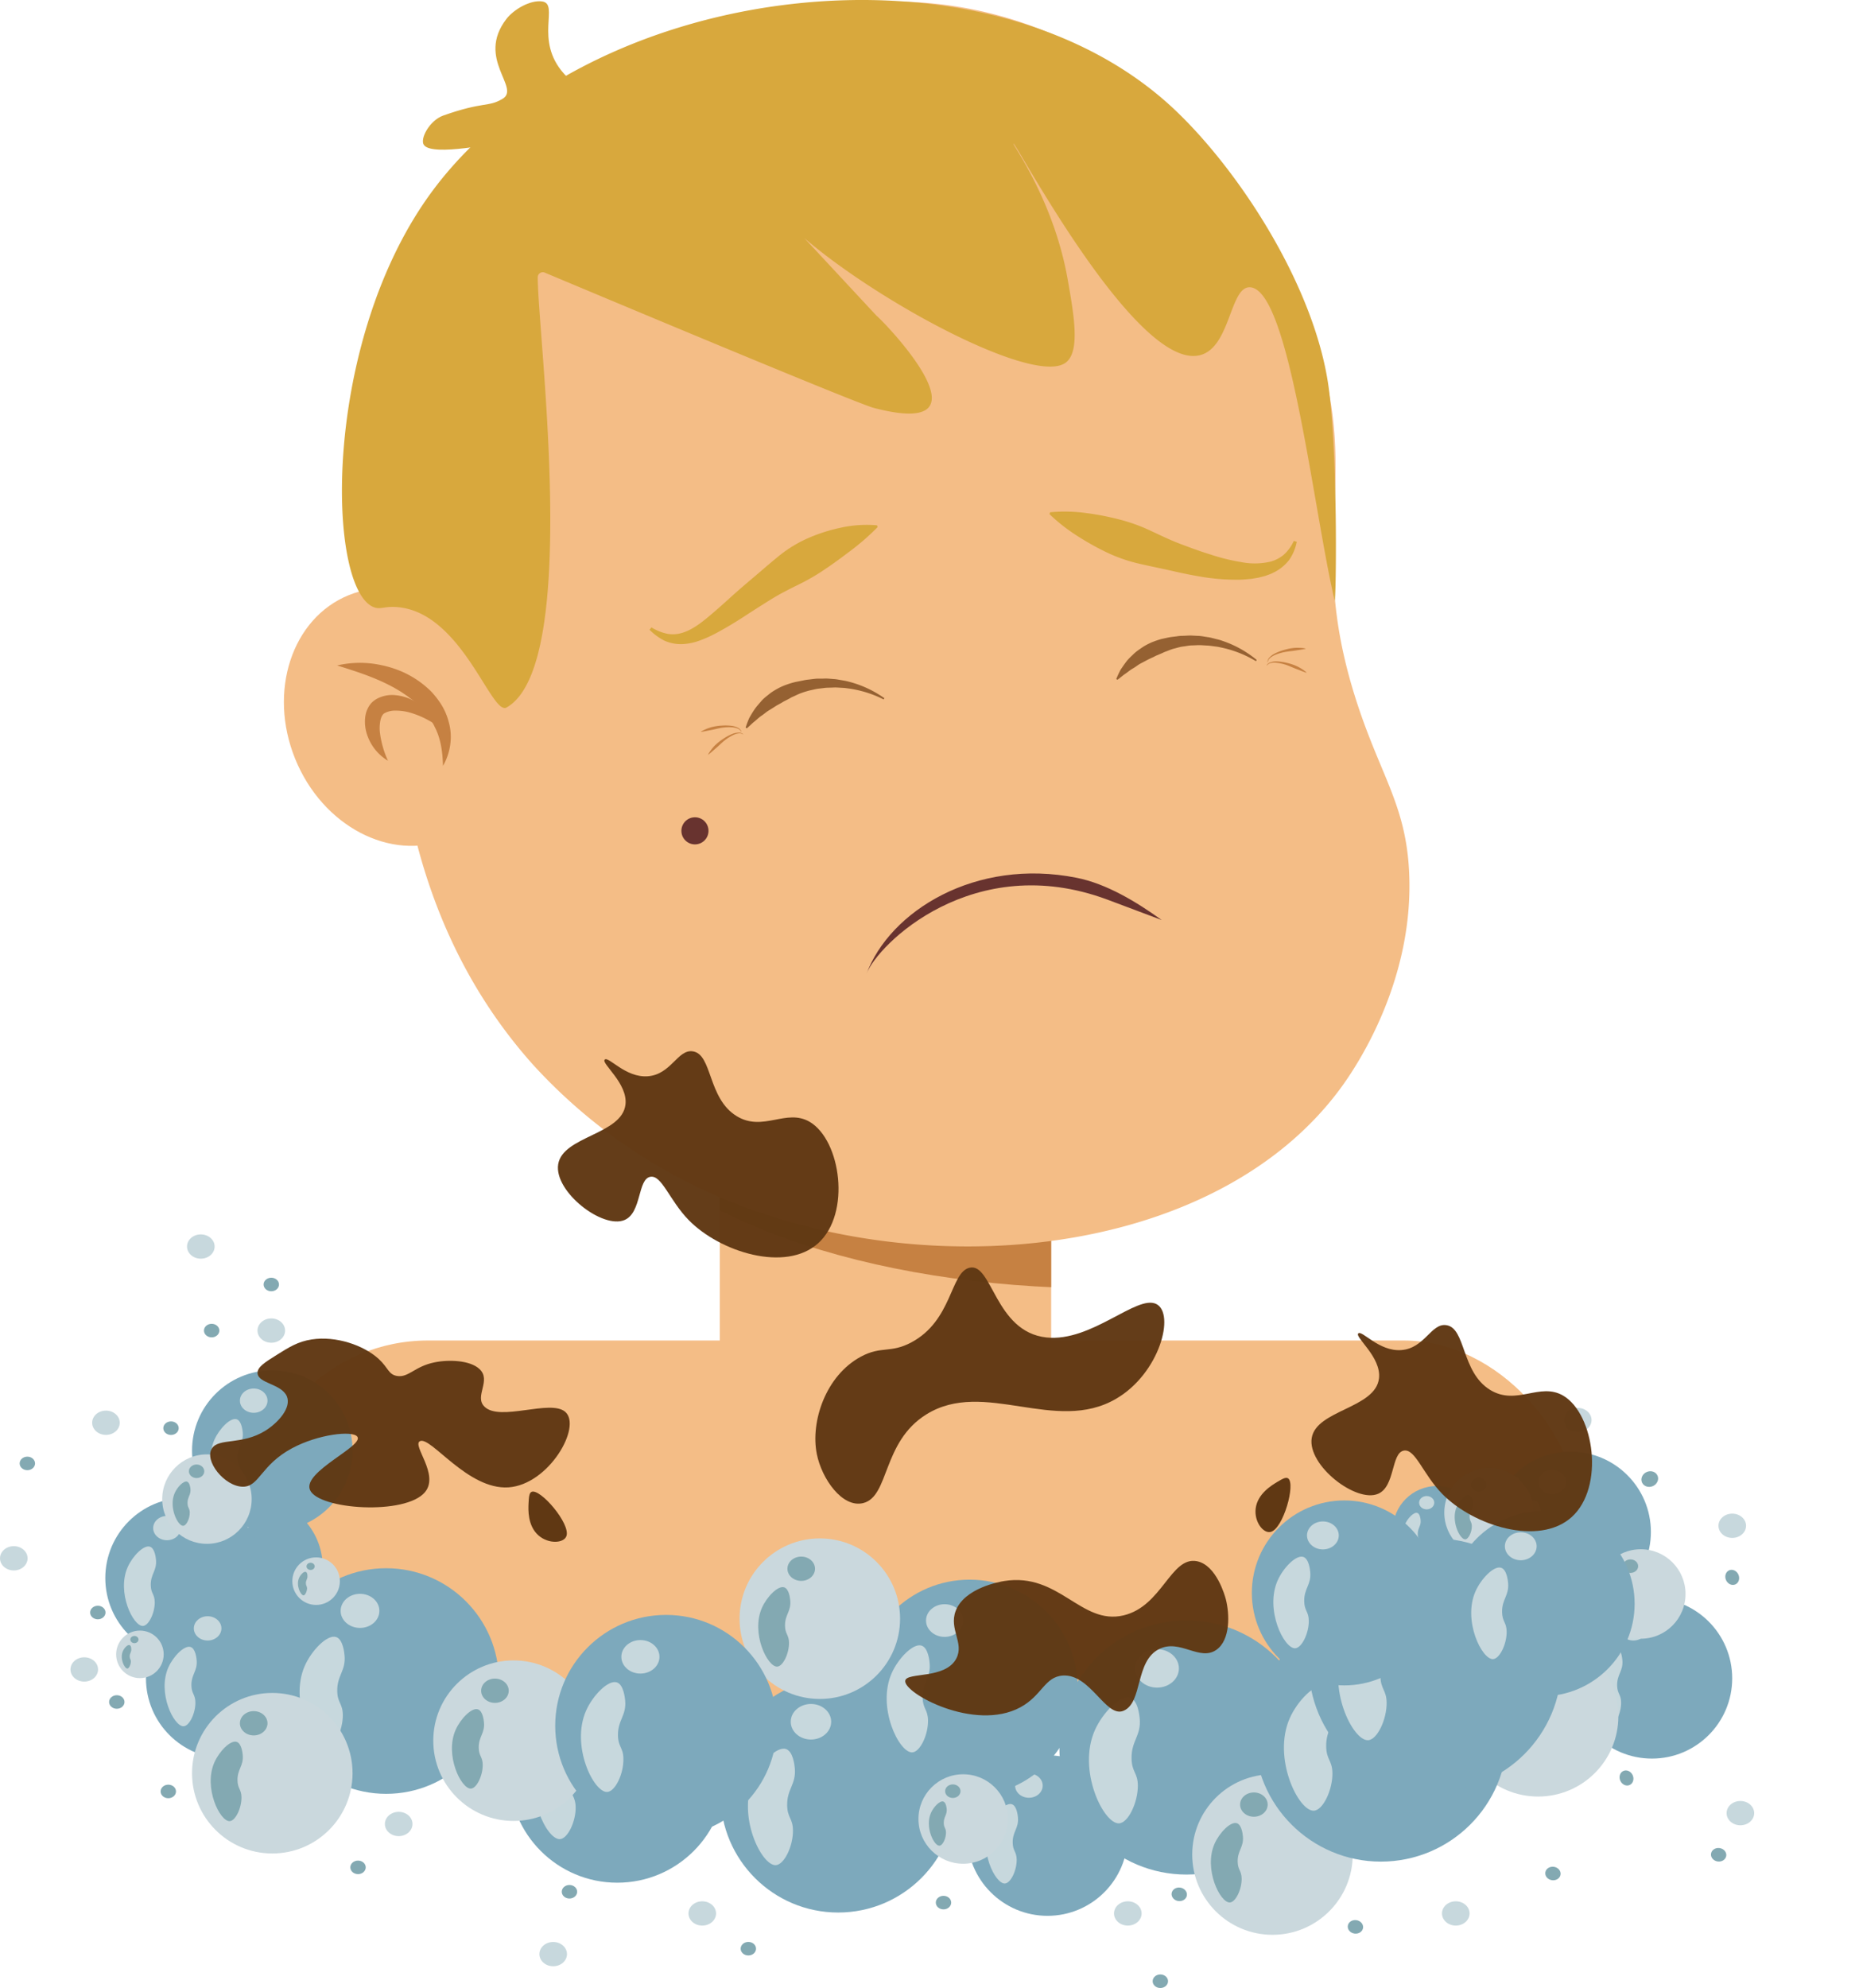 <svg xmlns="http://www.w3.org/2000/svg" xmlns:xlink="http://www.w3.org/1999/xlink" viewBox="0 0 685.85 733.3"><defs><style>.cls-1{fill:none;}.cls-2{fill:#f4bd86;}.cls-3{clip-path:url(#clip-path);}.cls-4{fill:#c68142;}.cls-5{fill:#d8a83d;}.cls-6{fill:#68332f;}.cls-7{fill:#7da9bc;}.cls-8{fill:#c7d8dd;}.cls-9{fill:#cad8dd;}.cls-10{fill:#83a9b2;}.cls-11,.cls-12{fill:#603813;}.cls-11{opacity:0.97;}.cls-13{fill:#956132;}</style><clipPath id="clip-path"><ellipse class="cls-1" cx="445.22" cy="348.42" rx="241.7" ry="124.75" transform="translate(-35.87 51.49) rotate(-6.36)"/></clipPath></defs><g id="דוש"><rect class="cls-2" x="265.57" y="381.47" width="122.24" height="141"/><g class="cls-3"><rect class="cls-4" x="265.57" y="357.47" width="122.24" height="176"/></g><path class="cls-2" d="M196.89,393c-71-79.07-49.64-192-43-227,6.91-36.46,13-68.53,39-100C231.53,19.2,304-14,372.89,7c69.29,21.09,109.69,89.34,118,141,6.25,38.87-6.88,60.81,10,112,8.82,26.74,17.89,37.4,19,62,1.83,40.78-20.39,72.67-25,79-46.43,63.74-155.89,73.83-233,39A198.64,198.64,0,0,1,196.89,393Z"/><ellipse class="cls-2" cx="146.89" cy="264.47" rx="41" ry="48.5" transform="translate(-88.45 74.38) rotate(-22.02)"/><path class="cls-4" d="M124.39,245.47a37,37,0,0,1,16.15-.15,39.74,39.74,0,0,1,7.92,2.49,36.35,36.35,0,0,1,7.27,4.33A39.16,39.16,0,0,1,159,255a31.57,31.57,0,0,1,2.77,3.35,23.25,23.25,0,0,1,3.76,7.87,20.44,20.44,0,0,1,.57,8.53,21.25,21.25,0,0,1-2.67,7.75c-.13-5.39-.9-10.31-3.07-14.39a9.31,9.31,0,0,0-.82-1.52c-.31-.48-.57-1-.89-1.46a30.3,30.3,0,0,0-2.12-2.7c-.7-.89-1.58-1.67-2.37-2.49s-1.7-1.58-2.68-2.24c-.47-.35-.91-.73-1.4-1.07l-1.47-1c-1-.7-2-1.23-3.06-1.87a69,69,0,0,0-6.58-3.19C134.37,248.61,129.53,247.08,124.39,245.47Z"/><path class="cls-4" d="M143.13,280.61a17.65,17.65,0,0,1-7.61-9.36,14.79,14.79,0,0,1-.79-6.63,10.65,10.65,0,0,1,.36-1.82,10.13,10.13,0,0,1,.78-1.85,8.44,8.44,0,0,1,1.28-1.77,9.07,9.07,0,0,1,1.72-1.32,11.8,11.8,0,0,1,7.12-1.42,17.37,17.37,0,0,1,6.26,1.84,18.94,18.94,0,0,1,5,3.76l1,1.15c.31.4.59.82.87,1.25a15.56,15.56,0,0,1,1.41,2.64c-1.77-1-3.35-1.94-5-2.66a30.92,30.92,0,0,0-4.93-1.74,19.19,19.19,0,0,0-4.78-.55,7.84,7.84,0,0,0-3.82.88,2.11,2.11,0,0,0-.94.88,4.51,4.51,0,0,0-.39.73c-.08.31-.22.59-.28.94a14.21,14.21,0,0,0-.23,4.62A35.66,35.66,0,0,0,143.13,280.61Z"/><path class="cls-5" d="M323.39,116.47c2.91,2.32,45,46-1,34-6.65-1.74-104.16-42.67-121.41-49.91a1.87,1.87,0,0,0-2.59,1.72c0,21.33,16,143.19-11.5,158.69-5.61,3.16-16.3-34.74-40-37-5.13-.49-6.39,1-9,0-17.57-6.94-19.25-98.9,22-154,57.87-77.31,203.68-95.51,273.5-29.5,24.26,22.94,52.5,66.5,57,104,3.37,28.08,2.49,79.09,2,77-8-34-16.73-115.91-31.5-115.5-7.14.19-7,22-18,25-23.29,6.41-68.12-78.55-69-78-.46.28,14.86,20.89,20,50,2.38,13.51,4.8,27.22-1,31-14.7,9.55-95.5-37.5-109.5-60.5"/><path class="cls-5" d="M188.81,52.12c-5.73.52-29.3,5.75-32.42,1.35-1.56-2.2,2.05-9,7.09-10.83,15.06-5.33,16.55-3,21.91-6.17,6.83-4.07-9.81-14.74,1.39-29.41C189.55,3.43,195.64-.07,200,.53c6.54.92-3.11,14.24,8.1,26.69,8.2,9.1,20.49,10.18,19.25,14.82C225.49,48.83,198,51.3,188.81,52.12Z"/><path class="cls-5" d="M478.28,200.49a17.61,17.61,0,0,1-2.62,6,16.44,16.44,0,0,1-5.18,4.4l-1.54.76-1.6.59a13.62,13.62,0,0,1-1.62.48c-.54.13-1.09.31-1.63.39-1.09.19-2.2.41-3.29.49s-2.18.2-3.27.23a78.52,78.52,0,0,1-12.8-.84c-4.18-.64-8.27-1.48-12.33-2.41s-8.14-1.72-12.16-2.66a58.37,58.37,0,0,1-11.6-4,98.27,98.27,0,0,1-10.81-6,65.06,65.06,0,0,1-10.13-7.79l-.52-.5.24-.66.71-.07a58.57,58.57,0,0,1,12.82.38,99.17,99.17,0,0,1,12.1,2.36,64.87,64.87,0,0,1,11.38,4.1c3.65,1.7,7.27,3.47,11,4.88s7.44,2.78,11.19,3.93a71.84,71.84,0,0,0,11.27,2.78,25.54,25.54,0,0,0,11-.2,13.12,13.12,0,0,0,4.74-2.5,15.57,15.57,0,0,0,3.43-4.54l.31-.58,1.08.38Z"/><path class="cls-5" d="M240.91,231.77a18.31,18.31,0,0,0,5.22,2,11.48,11.48,0,0,0,5.16-.22c3.31-.89,6.36-3,9.29-5.4s5.85-5,8.78-7.66,6-5.27,9.07-7.87,6.16-5.32,9.37-7.89a47.56,47.56,0,0,1,10.57-6.33,62.15,62.15,0,0,1,11.83-3.75,44.21,44.21,0,0,1,12.64-.94l.72.06.23.64-.5.52a88.43,88.43,0,0,1-9.3,8.09c-3.14,2.37-6.23,4.68-9.4,6.8a76.75,76.75,0,0,1-9.85,5.75c-3.44,1.71-6.92,3.43-10.22,5.48s-6.61,4.16-9.94,6.33-6.8,4.26-10.46,6.22a47.75,47.75,0,0,1-5.8,2.61,21.16,21.16,0,0,1-6.48,1.38,15,15,0,0,1-6.56-1.2,20.75,20.75,0,0,1-5.16-3.62l-.48-.45.7-.9Z"/><path class="cls-6" d="M319.65,359.29c4.06-10.94,39.48-45.79,88.82-27.48l20.13,7.56c-9.34-6.71-20.31-13.38-31.43-15.59-37.27-7.42-68.91,12.31-77.52,35.51"/><circle class="cls-6" cx="256.39" cy="306.47" r="5"/><rect class="cls-2" x="93.39" y="494.47" width="489" height="142.17" rx="64.5"/><circle class="cls-7" cx="93.46" cy="578.08" r="25.61"/><path class="cls-8" d="M79.86,593.37c-3.11.15-8.44-10.7-4.87-18.75,1.55-3.52,5.1-7.16,7.09-6.54,1.6.5,1.89,3.65,1.94,4.19.32,3.51-1.73,4.48-1.66,8.09,0,2.71,1.22,2.79,1.26,5.38C83.68,589.13,81.74,593.29,79.86,593.37Z"/><ellipse class="cls-8" cx="87.53" cy="562.15" rx="4.4" ry="3.87"/><circle class="cls-7" cx="68.46" cy="582.08" r="29.61"/><path class="cls-8" d="M52.73,599.76c-3.59.17-9.75-12.37-5.63-21.68,1.8-4.07,5.9-8.28,8.2-7.56,1.85.57,2.19,4.21,2.25,4.84.37,4.06-2,5.19-1.93,9.36.06,3.13,1.42,3.23,1.47,6.22C57.15,594.85,54.91,599.66,52.73,599.76Z"/><ellipse class="cls-8" cx="61.6" cy="563.66" rx="5.09" ry="4.48"/><circle class="cls-7" cx="83.46" cy="619.08" r="29.61"/><path class="cls-8" d="M67.73,636.76c-3.59.17-9.75-12.37-5.63-21.68,1.8-4.07,5.9-8.28,8.2-7.56,1.85.57,2.19,4.21,2.25,4.84.37,4.06-2,5.19-1.93,9.36.06,3.13,1.42,3.23,1.47,6.22C72.15,631.85,69.91,636.66,67.73,636.76Z"/><ellipse class="cls-8" cx="76.6" cy="600.66" rx="5.09" ry="4.48"/><circle class="cls-7" cx="386.46" cy="677.08" r="29.61"/><path class="cls-8" d="M370.73,694.76c-3.59.17-9.75-12.37-5.63-21.68,1.8-4.07,5.9-8.28,8.2-7.56,1.85.57,2.19,4.21,2.25,4.84.37,4.06-2,5.19-1.93,9.36.06,3.13,1.42,3.23,1.47,6.22C375.15,689.85,372.91,694.66,370.73,694.76Z"/><ellipse class="cls-8" cx="379.6" cy="658.66" rx="5.09" ry="4.48"/><circle class="cls-7" cx="609.46" cy="619.08" r="29.61"/><path class="cls-8" d="M593.73,636.76c-3.59.17-9.75-12.37-5.63-21.68,1.8-4.07,5.9-8.28,8.2-7.56,1.85.57,2.19,4.21,2.25,4.84.37,4.06-2,5.19-1.93,9.36.06,3.13,1.42,3.23,1.47,6.22C598.15,631.85,595.91,636.66,593.73,636.76Z"/><ellipse class="cls-8" cx="602.6" cy="600.66" rx="5.09" ry="4.48"/><circle class="cls-7" cx="579.46" cy="565.08" r="29.61"/><path class="cls-8" d="M563.73,582.76c-3.59.17-9.75-12.37-5.63-21.68,1.8-4.07,5.9-8.28,8.2-7.56,1.85.57,2.19,4.21,2.25,4.84.37,4.06-2,5.19-1.93,9.36.06,3.13,1.42,3.23,1.47,6.22C568.15,577.85,565.91,582.66,563.73,582.76Z"/><ellipse class="cls-8" cx="572.6" cy="546.66" rx="5.09" ry="4.48"/><circle class="cls-7" cx="142.46" cy="620.08" r="41.61"/><path class="cls-8" d="M120.36,644.93c-5,.23-13.7-17.39-7.91-30.47,2.53-5.72,8.29-11.63,11.52-10.62,2.6.8,3.07,5.92,3.15,6.8.53,5.71-2.8,7.29-2.7,13.14.08,4.41,2,4.55,2.06,8.75C126.57,638,123.42,644.79,120.36,644.93Z"/><ellipse class="cls-8" cx="132.82" cy="594.2" rx="7.15" ry="6.29"/><circle class="cls-7" cx="530.12" cy="564.42" r="16.27"/><path class="cls-8" d="M521.48,574.13c-2,.1-5.36-6.79-3.1-11.91,1-2.23,3.24-4.55,4.51-4.15,1,.31,1.2,2.31,1.23,2.66.21,2.23-1.1,2.85-1.06,5.14,0,1.72.78,1.77.81,3.42C523.9,571.44,522.67,574.08,521.48,574.13Z"/><ellipse class="cls-8" cx="526.35" cy="554.3" rx="2.8" ry="2.46"/><circle class="cls-7" cx="100.46" cy="535.08" r="29.61"/><path class="cls-8" d="M84.73,552.76c-3.59.17-9.75-12.37-5.63-21.68,1.8-4.07,5.9-8.28,8.2-7.56,1.85.57,2.19,4.21,2.25,4.84.37,4.06-2,5.19-1.93,9.36.06,3.13,1.42,3.23,1.47,6.22C89.15,547.85,86.91,552.66,84.73,552.76Z"/><ellipse class="cls-8" cx="93.6" cy="516.66" rx="5.09" ry="4.48"/><circle class="cls-7" cx="309.23" cy="662.08" r="43.39"/><path class="cls-8" d="M286.2,688c-5.27.24-14.3-18.13-8.26-31.77,2.64-6,8.65-12.13,12-11.08,2.71.84,3.2,6.18,3.29,7.1.54,6-2.93,7.6-2.82,13.7.08,4.6,2.07,4.74,2.14,9.12C292.67,680.8,289.38,687.84,286.2,688Z"/><ellipse class="cls-8" cx="299.19" cy="635.1" rx="7.46" ry="6.56"/><circle class="cls-7" cx="437.73" cy="644.58" r="46.89"/><path class="cls-8" d="M412.84,672.58c-5.7.26-15.45-19.59-8.92-34.34,2.85-6.44,9.34-13.1,13-12,2.93.91,3.46,6.67,3.56,7.67.59,6.42-3.17,8.2-3,14.8.09,5,2.24,5.12,2.32,9.86C419.83,664.81,416.28,672.42,412.84,672.58Z"/><ellipse class="cls-8" cx="426.88" cy="615.42" rx="8.06" ry="7.09"/><circle class="cls-7" cx="357.73" cy="622.58" r="39.89"/><path class="cls-8" d="M336.55,646.4c-4.84.22-13.13-16.67-7.58-29.21,2.42-5.48,7.94-11.15,11-10.18,2.49.77,2.95,5.68,3,6.53.5,5.46-2.7,7-2.59,12.59.07,4.23,1.9,4.35,2,8.39C342.5,639.79,339.49,646.26,336.55,646.4Z"/><ellipse class="cls-8" cx="348.5" cy="597.77" rx="6.86" ry="6.03"/><circle class="cls-7" cx="227.73" cy="654.58" r="39.89"/><path class="cls-8" d="M206.55,678.4c-4.84.22-13.13-16.67-7.58-29.21,2.42-5.48,7.94-11.15,11-10.18,2.49.77,3,5.68,3,6.53.5,5.46-2.7,7-2.59,12.59.07,4.23,1.9,4.35,2,8.39C212.5,671.79,209.49,678.26,206.55,678.4Z"/><ellipse class="cls-8" cx="218.5" cy="629.77" rx="6.86" ry="6.03"/><circle class="cls-9" cx="302.46" cy="597.08" r="29.61"/><path class="cls-10" d="M286.73,614.76c-3.59.17-9.75-12.37-5.63-21.68,1.8-4.07,5.9-8.28,8.2-7.56,1.85.57,2.19,4.21,2.25,4.84.37,4.06-2,5.19-1.93,9.36.06,3.13,1.42,3.23,1.47,6.22C291.15,609.85,288.91,614.66,286.73,614.76Z"/><ellipse class="cls-10" cx="295.6" cy="578.66" rx="5.09" ry="4.48"/><circle class="cls-9" cx="355.35" cy="670.97" r="16.5"/><path class="cls-10" d="M346.58,680.82c-2,.09-5.43-6.9-3.13-12.08,1-2.27,3.28-4.61,4.57-4.21,1,.32,1.21,2.34,1.25,2.7.2,2.26-1.12,2.88-1.08,5.21,0,1.74.79,1.8.82,3.46C349.05,678.09,347.8,680.76,346.58,680.82Z"/><ellipse class="cls-10" cx="351.53" cy="660.71" rx="2.84" ry="2.5"/><circle class="cls-9" cx="549.35" cy="557.97" r="16.5"/><path class="cls-10" d="M540.58,567.82c-2,.09-5.43-6.9-3.13-12.08,1-2.27,3.28-4.61,4.57-4.21,1,.32,1.21,2.34,1.25,2.7.2,2.26-1.12,2.88-1.08,5.21,0,1.74.79,1.8.82,3.46C543.05,565.09,541.8,567.76,540.58,567.82Z"/><ellipse class="cls-10" cx="545.53" cy="547.71" rx="2.84" ry="2.5"/><circle class="cls-9" cx="116.62" cy="583.24" r="8.77"/><path class="cls-10" d="M112,588.48c-1.07,0-2.89-3.67-1.67-6.43.53-1.2,1.75-2.45,2.43-2.24s.65,1.25.66,1.44c.12,1.2-.59,1.53-.57,2.77,0,.93.42,1,.44,1.84C113.27,587,112.6,588.45,112,588.48Z"/><ellipse class="cls-10" cx="114.59" cy="577.78" rx="1.51" ry="1.33"/><circle class="cls-9" cx="51.62" cy="610.24" r="8.77"/><path class="cls-10" d="M47,615.48c-1.07,0-2.89-3.67-1.67-6.43.53-1.2,1.75-2.45,2.43-2.24s.65,1.25.66,1.44c.12,1.2-.59,1.53-.57,2.77,0,.93.42,1,.44,1.84C48.27,614,47.6,615.45,47,615.48Z"/><ellipse class="cls-10" cx="49.59" cy="604.78" rx="1.51" ry="1.33"/><circle class="cls-9" cx="605.35" cy="587.97" r="16.5"/><path class="cls-10" d="M596.58,597.82c-2,.09-5.43-6.9-3.13-12.08,1-2.27,3.28-4.61,4.57-4.21,1,.32,1.21,2.34,1.25,2.7.2,2.26-1.12,2.88-1.08,5.21,0,1.74.79,1.8.82,3.46C599.05,595.09,597.8,597.76,596.58,597.82Z"/><ellipse class="cls-10" cx="601.53" cy="577.71" rx="2.84" ry="2.5"/><circle class="cls-9" cx="76.35" cy="552.97" r="16.5"/><path class="cls-10" d="M67.58,562.82c-2,.09-5.43-6.9-3.13-12.08,1-2.27,3.28-4.61,4.57-4.21,1,.32,1.21,2.34,1.25,2.7.2,2.26-1.12,2.88-1.08,5.21,0,1.74.79,1.8.82,3.46C70.05,560.09,68.8,562.76,67.58,562.82Z"/><ellipse class="cls-10" cx="72.53" cy="542.71" rx="2.84" ry="2.5"/><circle class="cls-9" cx="189.46" cy="642.08" r="29.61"/><path class="cls-10" d="M173.73,659.76c-3.59.17-9.75-12.37-5.63-21.68,1.8-4.07,5.9-8.28,8.2-7.56,1.85.57,2.19,4.21,2.25,4.84.37,4.06-2,5.19-1.93,9.36.06,3.13,1.42,3.23,1.47,6.22C178.15,654.85,175.91,659.66,173.73,659.76Z"/><ellipse class="cls-10" cx="182.6" cy="623.66" rx="5.09" ry="4.48"/><circle class="cls-9" cx="469.46" cy="684.08" r="29.61"/><path class="cls-10" d="M453.73,701.76c-3.59.17-9.75-12.37-5.63-21.68,1.8-4.07,5.9-8.28,8.2-7.56,1.85.57,2.19,4.21,2.25,4.84.37,4.06-2,5.19-1.93,9.36.06,3.13,1.42,3.23,1.47,6.22C458.15,696.85,455.91,701.66,453.73,701.76Z"/><ellipse class="cls-10" cx="462.6" cy="665.66" rx="5.09" ry="4.48"/><circle class="cls-9" cx="100.46" cy="654.08" r="29.61"/><path class="cls-10" d="M84.73,671.76c-3.59.17-9.75-12.37-5.63-21.68,1.8-4.07,5.9-8.28,8.2-7.56,1.85.57,2.19,4.21,2.25,4.84.37,4.06-2,5.19-1.93,9.36.06,3.13,1.42,3.23,1.47,6.22C89.15,666.85,86.91,671.66,84.73,671.76Z"/><ellipse class="cls-10" cx="93.6" cy="635.66" rx="5.09" ry="4.48"/><circle class="cls-9" cx="567.46" cy="633.08" r="29.61"/><path class="cls-10" d="M551.73,650.76c-3.59.17-9.75-12.37-5.63-21.68,1.8-4.07,5.9-8.28,8.2-7.56,1.85.57,2.19,4.21,2.25,4.84.37,4.06-2,5.19-1.93,9.36.06,3.13,1.42,3.23,1.47,6.22C556.15,645.85,553.91,650.66,551.73,650.76Z"/><ellipse class="cls-10" cx="560.6" cy="614.66" rx="5.09" ry="4.48"/><circle class="cls-7" cx="245.73" cy="636.58" r="40.89"/><path class="cls-8" d="M224,661c-5,.22-13.47-17.09-7.77-30,2.48-5.61,8.14-11.42,11.32-10.43,2.55.79,3,5.82,3.1,6.69.51,5.6-2.76,7.15-2.66,12.91.08,4.33,2,4.46,2,8.6C230.12,654.22,227,660.86,224,661Z"/><ellipse class="cls-8" cx="236.27" cy="611.15" rx="7.03" ry="6.18"/><circle class="cls-7" cx="509.46" cy="640.08" r="46.61"/><path class="cls-8" d="M484.71,667.91c-5.66.26-15.36-19.47-8.87-34.13,2.84-6.4,9.29-13,12.91-11.9,2.91.91,3.44,6.64,3.53,7.63.59,6.39-3.14,8.16-3,14.72.08,4.94,2.22,5.09,2.3,9.8C491.66,660.19,488.13,667.76,484.71,667.91Z"/><ellipse class="cls-8" cx="498.67" cy="611.09" rx="8.01" ry="7.05"/><circle class="cls-7" cx="529.46" cy="614.08" r="46.61"/><path class="cls-8" d="M504.71,641.91c-5.66.26-15.36-19.47-8.87-34.13,2.84-6.4,9.29-13,12.91-11.9,2.91.91,3.44,6.64,3.53,7.63.59,6.39-3.14,8.16-3,14.72.08,4.94,2.22,5.09,2.3,9.8C511.66,634.19,508.13,641.76,504.71,641.91Z"/><ellipse class="cls-8" cx="518.67" cy="585.09" rx="8.01" ry="7.05"/><circle class="cls-7" cx="495.96" cy="587.58" r="34.11"/><path class="cls-8" d="M477.84,608c-4.14.19-11.23-14.26-6.48-25,2.07-4.69,6.79-9.53,9.44-8.71,2.13.67,2.52,4.86,2.59,5.58.43,4.68-2.3,6-2.22,10.78.07,3.61,1.63,3.72,1.69,7.17C482.93,602.3,480.35,607.83,477.84,608Z"/><ellipse class="cls-8" cx="488.06" cy="566.37" rx="5.86" ry="5.16"/><circle class="cls-7" cx="568.96" cy="591.58" r="34.11"/><path class="cls-8" d="M550.84,612c-4.14.19-11.23-14.26-6.48-25,2.07-4.69,6.79-9.53,9.44-8.71,2.13.67,2.52,4.86,2.59,5.58.43,4.68-2.3,6-2.22,10.78.07,3.61,1.63,3.72,1.69,7.17C555.93,606.3,553.35,611.83,550.84,612Z"/><ellipse class="cls-8" cx="561.06" cy="570.37" rx="5.86" ry="5.16"/><ellipse class="cls-8" cx="31.09" cy="615.81" rx="5.09" ry="4.48"/><ellipse class="cls-8" cx="39.09" cy="524.81" rx="5.09" ry="4.48"/><ellipse class="cls-8" cx="147.09" cy="672.81" rx="5.09" ry="4.48"/><ellipse class="cls-8" cx="259.09" cy="705.81" rx="5.09" ry="4.48"/><ellipse class="cls-8" cx="416.09" cy="705.81" rx="5.09" ry="4.48"/><ellipse class="cls-8" cx="537.09" cy="705.81" rx="5.09" ry="4.48"/><ellipse class="cls-8" cx="582.09" cy="523.81" rx="5.09" ry="4.48"/><ellipse class="cls-8" cx="639.09" cy="562.81" rx="5.09" ry="4.48"/><ellipse class="cls-8" cx="642.09" cy="668.81" rx="5.09" ry="4.48"/><ellipse class="cls-8" cx="74.09" cy="459.81" rx="5.09" ry="4.48"/><ellipse class="cls-8" cx="204.09" cy="720.81" rx="5.09" ry="4.48"/><ellipse class="cls-8" cx="5.09" cy="574.81" rx="5.09" ry="4.48"/><ellipse class="cls-8" cx="100.09" cy="490.81" rx="5.09" ry="4.48"/><ellipse class="cls-10" cx="348.09" cy="701.81" rx="2.84" ry="2.5"/><ellipse class="cls-10" cx="428.09" cy="730.81" rx="2.84" ry="2.5"/><ellipse class="cls-10" cx="435.09" cy="698.81" rx="2.5" ry="2.84" transform="translate(-313.72 1040.74) rotate(-82.64)"/><ellipse class="cls-10" cx="500.09" cy="710.81" rx="2.5" ry="2.84" transform="translate(-268.95 1115.67) rotate(-82.64)"/><ellipse class="cls-10" cx="634.09" cy="681.81" rx="2.5" ry="2.84" transform="matrix(0.13, -0.99, 0.99, 0.13, -123.36, 1223.28)"/><ellipse class="cls-10" cx="600.09" cy="655.81" rx="2.5" ry="2.84" transform="translate(-214.63 300.24) rotate(-23.96)"/><ellipse class="cls-10" cx="639.09" cy="581.81" rx="2.5" ry="2.84" transform="translate(-181.21 309.7) rotate(-23.96)"/><ellipse class="cls-10" cx="608.67" cy="545.55" rx="3.13" ry="2.84" transform="translate(-169.11 294.22) rotate(-23.96)"/><ellipse class="cls-10" cx="573.09" cy="688.81" rx="2.5" ry="2.84" transform="matrix(0.13, -0.99, 0.99, 0.13, -183.49, 1168.89)"/><ellipse class="cls-10" cx="210.09" cy="697.81" rx="2.84" ry="2.5"/><ellipse class="cls-10" cx="132.09" cy="688.81" rx="2.84" ry="2.5"/><ellipse class="cls-10" cx="62.09" cy="660.81" rx="2.84" ry="2.5"/><ellipse class="cls-10" cx="43.09" cy="627.81" rx="2.84" ry="2.5"/><ellipse class="cls-10" cx="36.09" cy="594.81" rx="2.84" ry="2.5"/><ellipse class="cls-10" cx="63.09" cy="526.81" rx="2.84" ry="2.5"/><ellipse class="cls-10" cx="78.09" cy="490.81" rx="2.84" ry="2.5"/><ellipse class="cls-10" cx="10.09" cy="539.81" rx="2.84" ry="2.5"/><ellipse class="cls-10" cx="100.09" cy="473.81" rx="2.84" ry="2.5"/><ellipse class="cls-10" cx="276.09" cy="718.81" rx="2.84" ry="2.5"/><path class="cls-11" d="M102,499.84c4.57-2.87,7.94-5,13-5.76,9-1.39,19.25,2.16,24.73,7.21,3.54,3.25,3.54,5.68,6.66,6.24,4.33.78,6.49-3.51,13.95-5,5.21-1.08,13-.79,16.49,2.4,4.65,4.22-2,10.1,1.9,13.93,5.67,5.66,24.33-2.83,29.8,1.92,6.24,5.41-6,26.83-20.92,27.86-15.06,1-28.67-18.94-32.66-17.05-3.07,1.46,7.19,12.21,1.9,18.74-7.09,8.74-39.41,6.53-42.48-.73-2.86-6.73,20.14-16.26,17.43-19.69-1.81-2.3-14.42-.88-24.09,4.32-11.58,6.24-12,14.15-18.07,14.17-6.76,0-14.46-9.62-11.42-14.17,2.6-3.88,11-1.11,19.66-6.48,4.71-2.94,9.74-8.47,7.93-12.73-2-4.57-10.47-4.69-10.78-8.41C94.81,504.35,97.69,502.54,102,499.84Z"/><path class="cls-11" d="M336.18,495.19c15.2-8.07,14.38-25.73,21.42-27.54,8.51-2.18,9.36,23.67,28.49,25.7,16.63,1.76,33.33-15.92,40.51-12.34,7,3.5,1.34,25.5-14.81,34.94-22.41,13.11-48.71-7.45-70,5.76-16.42,10.18-13.59,30.36-23.38,32.74-7.61,1.84-15.21-8.87-17.06-18.11-2.38-11.88,3.22-28.9,16.28-35.92C325.18,496.37,328.47,499.28,336.18,495.19Z"/><path class="cls-11" d="M517,498c8.61-.64,11-10,16.55-9.2,7.34,1,5.43,17.31,16.24,23.91,9.76,5.95,18.33-3,27,2.14,11.42,6.83,15.24,33.74,3.07,44.74-12,10.86-36.27,3.26-47.81-8.58-7.07-7.25-9.89-16.65-14.1-15.93-4.76.82-3.18,13.22-9.5,15.93-8.14,3.5-26.1-10.5-24.52-20.53,1.65-10.43,23.54-10.93,24.83-22.06.9-7.83-9-15.14-7.66-16.55S508.74,498.63,517,498Z"/><path class="cls-11" d="M239,397c8.61-.64,11-10,16.55-9.2,7.34,1,5.43,17.31,16.24,23.91,9.76,5.95,18.33-3,27,2.14,11.42,6.83,15.24,33.74,3.07,44.74-12,10.86-36.27,3.26-47.81-8.58-7.07-7.25-9.89-16.65-14.1-15.93-4.76.82-3.18,13.22-9.5,15.93-8.14,3.5-26.1-10.5-24.52-20.53,1.65-10.43,23.54-10.93,24.83-22.06.9-7.83-9.05-15.14-7.66-16.55S230.74,397.63,239,397Z"/><path class="cls-11" d="M352.56,594.28c3.18-8.56,16.43-10.85,17.93-11.09,20.26-3.25,28.31,16.36,44,12.68,14.27-3.35,17.44-21.8,27.05-20,7.29,1.4,10.44,13,10.7,14,1.4,5.39,1.77,15-3.46,18.69-6.15,4.35-13.44-4.08-21.08-.31-9.05,4.45-6,19.8-13.21,22.81-6.5,2.69-12.13-13.61-22.33-13-6.77.41-7.67,7.37-15.73,11.72-16.92,9.13-43.17-5.3-42.46-9.82.51-3.26,14.86-.42,18.87-8.24C355.78,606,350.07,601,352.56,594.28Z"/><path class="cls-12" d="M195,554.54c-.11,2.26-.39,8.27,3.67,11.83,3.74,3.28,9.38,2.9,10.31.23,1.58-4.53-9.65-17.62-12.84-16.31C195.2,550.68,195.12,552.31,195,554.54Z"/><path class="cls-12" d="M471.06,546.74c-1.94,1.17-7.09,4.28-7.79,9.63-.64,4.94,2.81,9.41,5.55,8.7,4.65-1.21,9.27-17.83,6.4-19.75C474.36,544.74,473,545.59,471.06,546.74Z"/><path class="cls-13" d="M326,258a41,41,0,0,0-13.5-4.11,14.44,14.44,0,0,0-1.74-.17l-1.73-.1a12.63,12.63,0,0,0-1.74,0l-1.72.05a12.34,12.34,0,0,0-1.72.14l-1.71.2c-1.14.12-2.24.45-3.36.66a32.91,32.91,0,0,0-3.24,1c-1.06.38-2.07.92-3.09,1.36-.52.21-1,.54-1.48.79s-1,.52-1.49.76-.95.57-1.44.83l-1.47.81c-.94.59-1.87,1.21-2.85,1.79s-1.8,1.36-2.77,2-1.77,1.48-2.71,2.22-1.73,1.63-2.72,2.42l-.43-.26a34.63,34.63,0,0,1,1.34-3.54c.61-1.09,1.26-2.19,2-3.26s1.61-2,2.46-3,1.9-1.75,2.9-2.57,2.12-1.47,3.25-2.09,2.34-1.11,3.55-1.53,2.46-.77,3.71-1l1.87-.37a17.2,17.2,0,0,1,1.88-.33c1.26-.12,2.5-.35,3.77-.38l1.89,0a14.75,14.75,0,0,1,1.88,0l1.88.15a13.12,13.12,0,0,1,1.86.23l1.84.32a16.38,16.38,0,0,1,1.82.39,39.7,39.7,0,0,1,13.3,6.14Z"/><path class="cls-13" d="M463.35,243.88a41,41,0,0,0-13.16-5.1,12.49,12.49,0,0,0-1.71-.3l-1.73-.23a14.24,14.24,0,0,0-1.73-.14L443.3,238a14.27,14.27,0,0,0-1.73,0l-1.71.07c-1.15,0-2.27.28-3.4.41s-2.22.51-3.31.77-2.13.77-3.19,1.14c-.53.17-1,.46-1.53.67s-1,.45-1.54.65-1,.5-1.5.72l-1.52.7c-1,.52-2,1.07-3,1.58S419,246,418,246.55s-1.88,1.34-2.86,2-1.85,1.49-2.9,2.2l-.41-.29a37.84,37.84,0,0,1,1.6-3.43c.69-1,1.42-2.09,2.2-3.1s1.75-1.86,2.68-2.76,2-1.6,3.08-2.34,2.23-1.31,3.4-1.85a37.49,37.49,0,0,1,3.65-1.26c1.27-.26,2.51-.59,3.77-.76l1.9-.23a13.45,13.45,0,0,1,1.89-.19c1.27,0,2.53-.17,3.79-.1l1.89.1a14.75,14.75,0,0,1,1.88.16l1.86.3a12.87,12.87,0,0,1,1.83.36l1.82.46a13.47,13.47,0,0,1,1.78.52,39.69,39.69,0,0,1,12.81,7.11Z"/><path class="cls-4" d="M467.62,244.28a2.51,2.51,0,0,1,.8-1.82,7.08,7.08,0,0,1,1.6-1.24,17.57,17.57,0,0,1,3.73-1.48,19,19,0,0,1,3.93-.76,16.21,16.21,0,0,1,4,.25v.1c-1.32.29-2.61.44-3.89.65s-2.57.29-3.84.54a16.79,16.79,0,0,0-3.69,1.14,6.78,6.78,0,0,0-1.62,1,2.35,2.35,0,0,0-.91,1.61Z"/><path class="cls-4" d="M467.31,245.42a2.57,2.57,0,0,1,1.61-1.17,6.48,6.48,0,0,1,2-.27,17.69,17.69,0,0,1,4,.57,18.59,18.59,0,0,1,3.78,1.31,16,16,0,0,1,3.33,2.2l-.05.09c-1.28-.41-2.47-.92-3.69-1.38s-2.37-1-3.6-1.45a16.76,16.76,0,0,0-3.76-.84,6.42,6.42,0,0,0-1.91.06,2.35,2.35,0,0,0-1.59.93Z"/><path class="cls-4" d="M273.4,269.88a2.33,2.33,0,0,0-1.41-1.2,6.5,6.5,0,0,0-1.86-.4,16.67,16.67,0,0,0-3.86.18c-1.28.2-2.53.56-3.8.8s-2.54.53-3.87.71l0-.09a15.93,15.93,0,0,1,3.67-1.59,18.81,18.81,0,0,1,3.95-.63,17.38,17.38,0,0,1,4,.13,7,7,0,0,1,1.93.61,2.61,2.61,0,0,1,1.37,1.44Z"/><path class="cls-4" d="M274.11,270.89a2.37,2.37,0,0,0-1.82-.33,6.2,6.2,0,0,0-1.81.59,17.11,17.11,0,0,0-3.26,2.07c-1,.82-1.91,1.75-2.89,2.59s-1.93,1.74-3,2.55l-.08-.06a16,16,0,0,1,2.39-3.21,19.31,19.31,0,0,1,3.11-2.51,17.71,17.71,0,0,1,3.54-1.9,6.93,6.93,0,0,1,2-.42,2.52,2.52,0,0,1,1.91.56Z"/></g></svg>